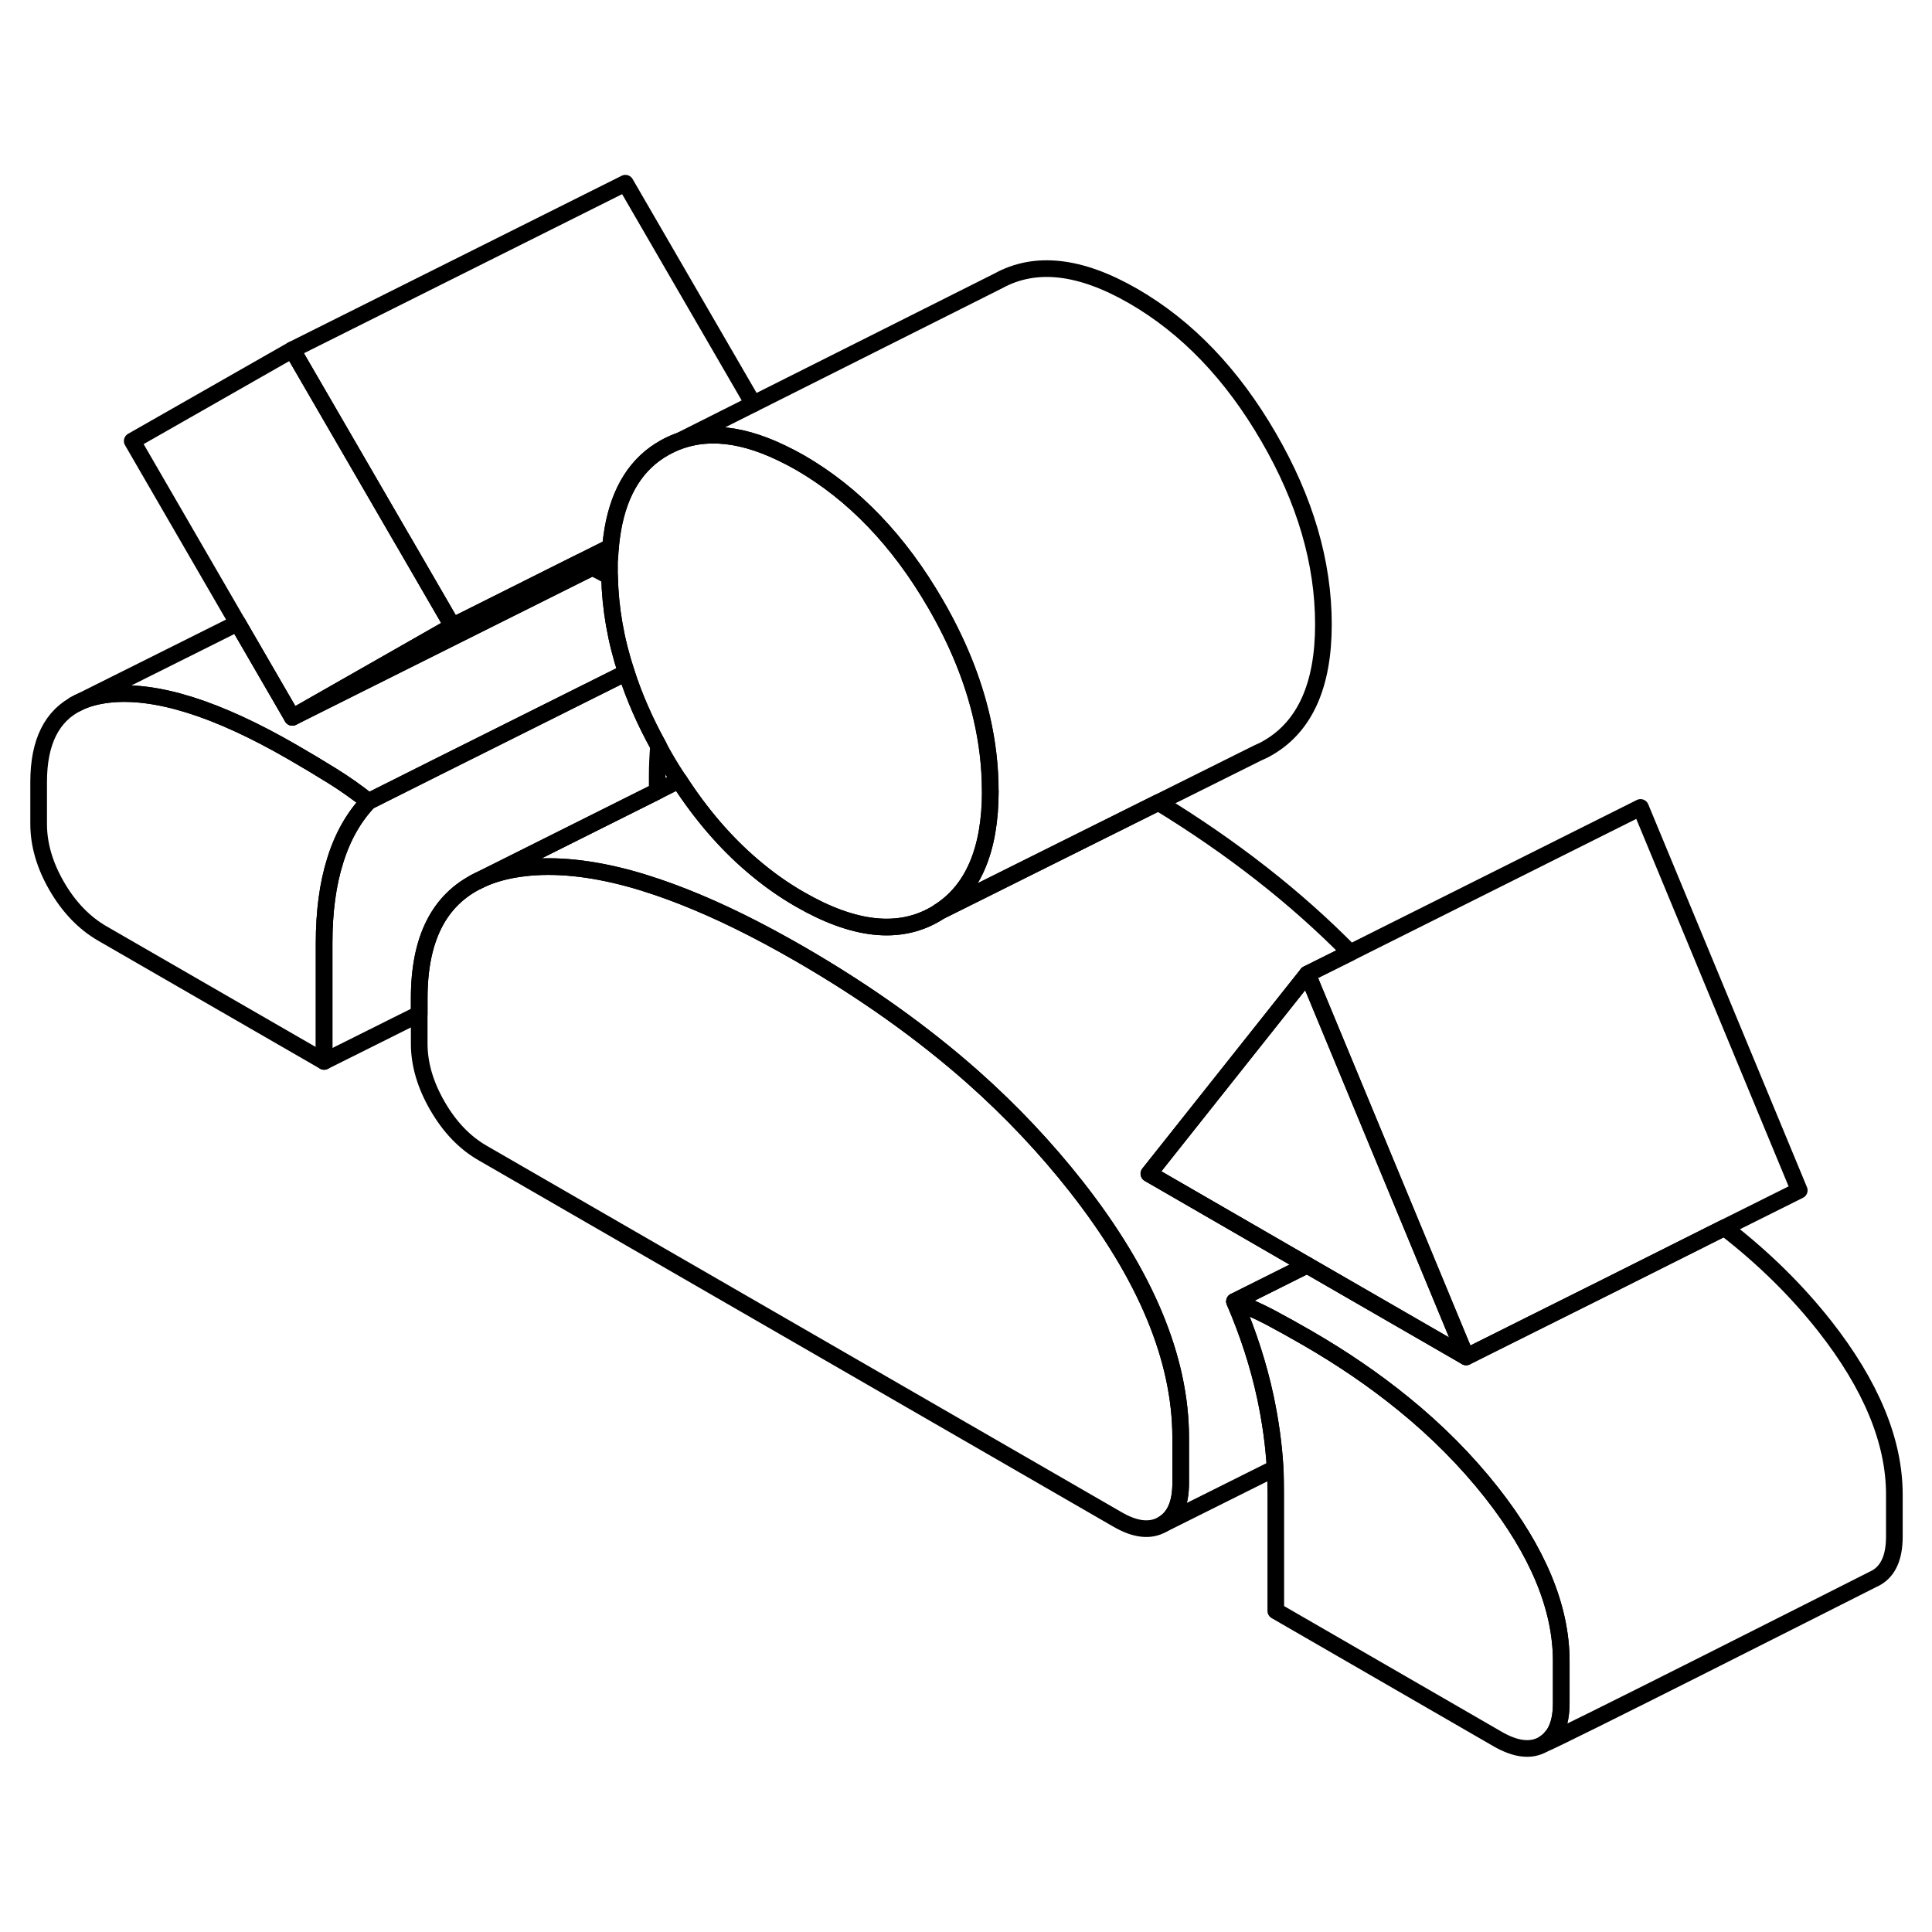 <svg width="24" height="24" viewBox="0 0 116 98" fill="none" xmlns="http://www.w3.org/2000/svg" stroke-width="1px" stroke-linecap="round" stroke-linejoin="round">
    <path d="M27.169 28.59L22.38 31.32L17.55 34.07L14.27 28.41L7.939 17.48L17.55 12L24.189 23.45L24.209 23.48L27.169 28.59Z" stroke="currentColor" stroke-linejoin="round"/>
    <path d="M22.13 39.12C21.24 40.06 20.57 41.24 20.13 42.66C19.68 44.08 19.46 45.74 19.46 47.63V54.73L6.13 47.04C5.05 46.41 4.14 45.47 3.41 44.21C2.68 42.95 2.32 41.7 2.32 40.47V37.95C2.32 35.55 3.11 33.96 4.7 33.19C5.23 32.93 5.85 32.77 6.56 32.69C9.38 32.39 13.05 33.55 17.55 36.15C18.38 36.63 19.17 37.1 19.94 37.58C20.7 38.05 21.43 38.57 22.13 39.12Z" stroke="currentColor" stroke-linejoin="round"/>
    <path d="M78.5 49.48L68.98 61.47L78.48 66.96L78.2 67.1L74.12 69.14C74.95 71.07 75.57 72.99 75.98 74.91C76.28 76.33 76.48 77.74 76.56 79.15L69.79 82.53C70.52 82.12 70.89 81.29 70.89 80.05V77.32C70.89 72.59 68.79 67.55 64.6 62.22C62.78 59.91 60.72 57.72 58.41 55.67C55.38 52.99 51.92 50.53 48.03 48.28C47.4 47.92 46.78 47.57 46.18 47.25C43.76 45.95 41.52 44.96 39.46 44.26C38.87 44.06 38.29 43.88 37.73 43.73C35.42 43.11 33.34 42.9 31.51 43.11C30.46 43.23 29.53 43.48 28.74 43.87L33.68 41.4L39.46 38.51L40.77 37.85C42.08 39.88 43.55 41.59 45.17 42.97C46.08 43.75 47.03 44.43 48.03 45C51.27 46.87 53.98 47.16 56.17 45.88C56.24 45.84 56.31 45.8 56.37 45.75L69.55 39.18C73.98 41.89 77.82 44.89 81.07 48.2L78.5 49.48Z" stroke="currentColor" stroke-linejoin="round"/>
    <path d="M36.66 23.85C36.64 24.08 36.63 24.3 36.61 24.54L35.56 25.07L22.43 31.63L17.55 34.07L22.38 31.32L27.17 28.59L34.88 24.73H34.89L36.66 23.85Z" stroke="currentColor" stroke-linejoin="round"/>
    <path d="M70.89 77.32V80.05C70.89 81.29 70.52 82.12 69.79 82.53C69.06 82.95 68.16 82.85 67.08 82.22L28.98 60.23C27.9 59.61 27 58.67 26.27 57.41C25.54 56.15 25.17 54.9 25.17 53.66V50.93C25.17 47.37 26.36 45.02 28.74 43.87C29.53 43.48 30.46 43.23 31.51 43.11C33.34 42.9 35.42 43.11 37.73 43.73C38.29 43.88 38.87 44.06 39.46 44.26C41.52 44.96 43.76 45.95 46.18 47.25C46.78 47.57 47.4 47.92 48.03 48.28C51.92 50.53 55.38 52.99 58.41 55.67C60.72 57.72 62.78 59.91 64.6 62.22C68.79 67.55 70.89 72.59 70.89 77.32Z" stroke="currentColor" stroke-linejoin="round"/>
    <path d="M88.029 72.47L78.48 66.96L68.98 61.47L78.499 49.48L84.499 63.95L88.029 72.47Z" stroke="currentColor" stroke-linejoin="round"/>
    <path d="M59.459 38.49C59.459 42.02 58.43 44.44 56.37 45.75C56.31 45.8 56.239 45.84 56.169 45.88C53.979 47.16 51.27 46.87 48.029 45C47.029 44.43 46.079 43.75 45.169 42.97C43.549 41.59 42.08 39.88 40.77 37.85C40.48 37.42 40.199 36.97 39.929 36.5C39.789 36.26 39.66 36.03 39.54 35.79C38.72 34.31 38.08 32.84 37.61 31.38C36.97 29.44 36.64 27.52 36.6 25.62V25.29C36.6 25.03 36.6 24.78 36.6 24.54C36.62 24.3 36.629 24.08 36.649 23.85C36.689 23.47 36.73 23.12 36.79 22.78C37.2 20.44 38.239 18.8 39.919 17.87C41.889 16.78 44.219 16.89 46.929 18.2C47.289 18.37 47.65 18.56 48.02 18.77C51.26 20.64 53.969 23.47 56.159 27.25C57.489 29.54 58.419 31.83 58.94 34.1C59.279 35.57 59.45 37.03 59.45 38.49H59.459Z" stroke="currentColor" stroke-linejoin="round"/>
    <path d="M79.46 28.49C79.46 32.13 78.36 34.59 76.17 35.88C75.99 35.99 75.81 36.08 75.62 36.16L75.49 36.22L69.55 39.18L56.37 45.75C58.43 44.44 59.46 42.02 59.46 38.49C59.46 37.03 59.29 35.57 58.95 34.1C58.43 31.83 57.5 29.54 56.17 27.25C53.98 23.47 51.27 20.64 48.03 18.77C47.66 18.56 47.3 18.37 46.94 18.2C44.23 16.89 41.9 16.78 39.93 17.87C38.25 18.8 37.21 20.44 36.8 22.78C36.74 23.12 36.7 23.47 36.66 23.84L34.89 24.73H34.88L27.17 28.59L24.21 23.48L24.19 23.45L17.55 12L37.55 2L45.23 15.25L59.93 7.87C62.16 6.64 64.85 6.94 68.03 8.77C71.27 10.64 73.98 13.47 76.17 17.25C78.36 21.02 79.46 24.77 79.46 28.49Z" stroke="currentColor" stroke-linejoin="round"/>
    <path d="M39.54 35.79C39.49 36.37 39.46 36.99 39.46 37.63V38.51L33.68 41.4L28.74 43.87C26.36 45.02 25.17 47.37 25.17 50.93V51.88L19.46 54.73V47.63C19.46 45.74 19.68 44.08 20.13 42.66C20.57 41.24 21.24 40.06 22.13 39.12L26.2 37.08L37.61 31.38C38.08 32.84 38.72 34.31 39.54 35.79Z" stroke="currentColor" stroke-linejoin="round"/>
    <path d="M37.61 31.38L26.2 37.08L22.13 39.12C21.43 38.57 20.7 38.05 19.94 37.58C19.17 37.1 18.38 36.63 17.55 36.15C13.05 33.55 9.38 32.39 6.56 32.69C5.85 32.77 5.23 32.93 4.7 33.19L14.27 28.41L17.55 34.07L22.43 31.63L35.56 25.07C35.9 25.24 36.25 25.42 36.6 25.62C36.64 27.52 36.97 29.44 37.61 31.38Z" stroke="currentColor" stroke-linejoin="round"/>
    <path d="M4.699 33.19L4.479 33.3" stroke="currentColor" stroke-linejoin="round"/>
    <path d="M45.23 15.25L40.95 17.4" stroke="currentColor" stroke-linejoin="round"/>
    <path d="M28.74 43.87L28.51 43.98" stroke="currentColor" stroke-linejoin="round"/>
    <path d="M93.74 90.74V93.25C93.74 93.91 93.64 94.46 93.43 94.88C93.36 95.03 93.27 95.17 93.16 95.29C93.03 95.46 92.86 95.6 92.67 95.72C92.66 95.72 92.66 95.73 92.65 95.73C91.92 96.15 91.01 96.04 89.93 95.42L76.6 87.72V80.62C76.6 80.13 76.59 79.64 76.56 79.15C76.48 77.74 76.28 76.33 75.98 74.91C75.57 72.99 74.95 71.07 74.12 69.14C74.82 69.39 75.54 69.72 76.27 70.1C77 70.49 77.74 70.9 78.5 71.34C80.61 72.56 82.54 73.88 84.27 75.29C86.29 76.93 88.05 78.71 89.55 80.61C92.34 84.16 93.74 87.53 93.74 90.74Z" stroke="currentColor" stroke-linejoin="round"/>
    <path d="M113.74 80.74V83.25C113.74 84.49 113.38 85.31 112.65 85.73C112.65 85.73 112.57 85.77 112.43 85.84C110.29 86.92 93.42 95.46 92.67 95.72C92.86 95.6 93.03 95.46 93.16 95.29C93.27 95.17 93.36 95.03 93.43 94.88C93.64 94.46 93.74 93.91 93.74 93.25V90.74C93.74 87.53 92.34 84.16 89.55 80.61C88.05 78.71 86.29 76.93 84.27 75.29C82.54 73.88 80.61 72.56 78.5 71.34C77.74 70.9 77 70.49 76.27 70.1C75.54 69.72 74.82 69.39 74.12 69.14L78.2 67.1L78.48 66.96L88.03 72.47L90.77 71.1L96.48 68.25L103.54 64.71C105.87 66.51 107.87 68.48 109.55 70.61C112.34 74.16 113.74 77.53 113.74 80.74Z" stroke="currentColor" stroke-linejoin="round"/>
    <path d="M108.03 62.47L103.54 64.71L96.48 68.25L90.77 71.1L88.03 72.47L84.5 63.95L78.5 49.48L81.07 48.2L98.5 39.48L108.03 62.47Z" stroke="currentColor" stroke-linejoin="round"/>
</svg>